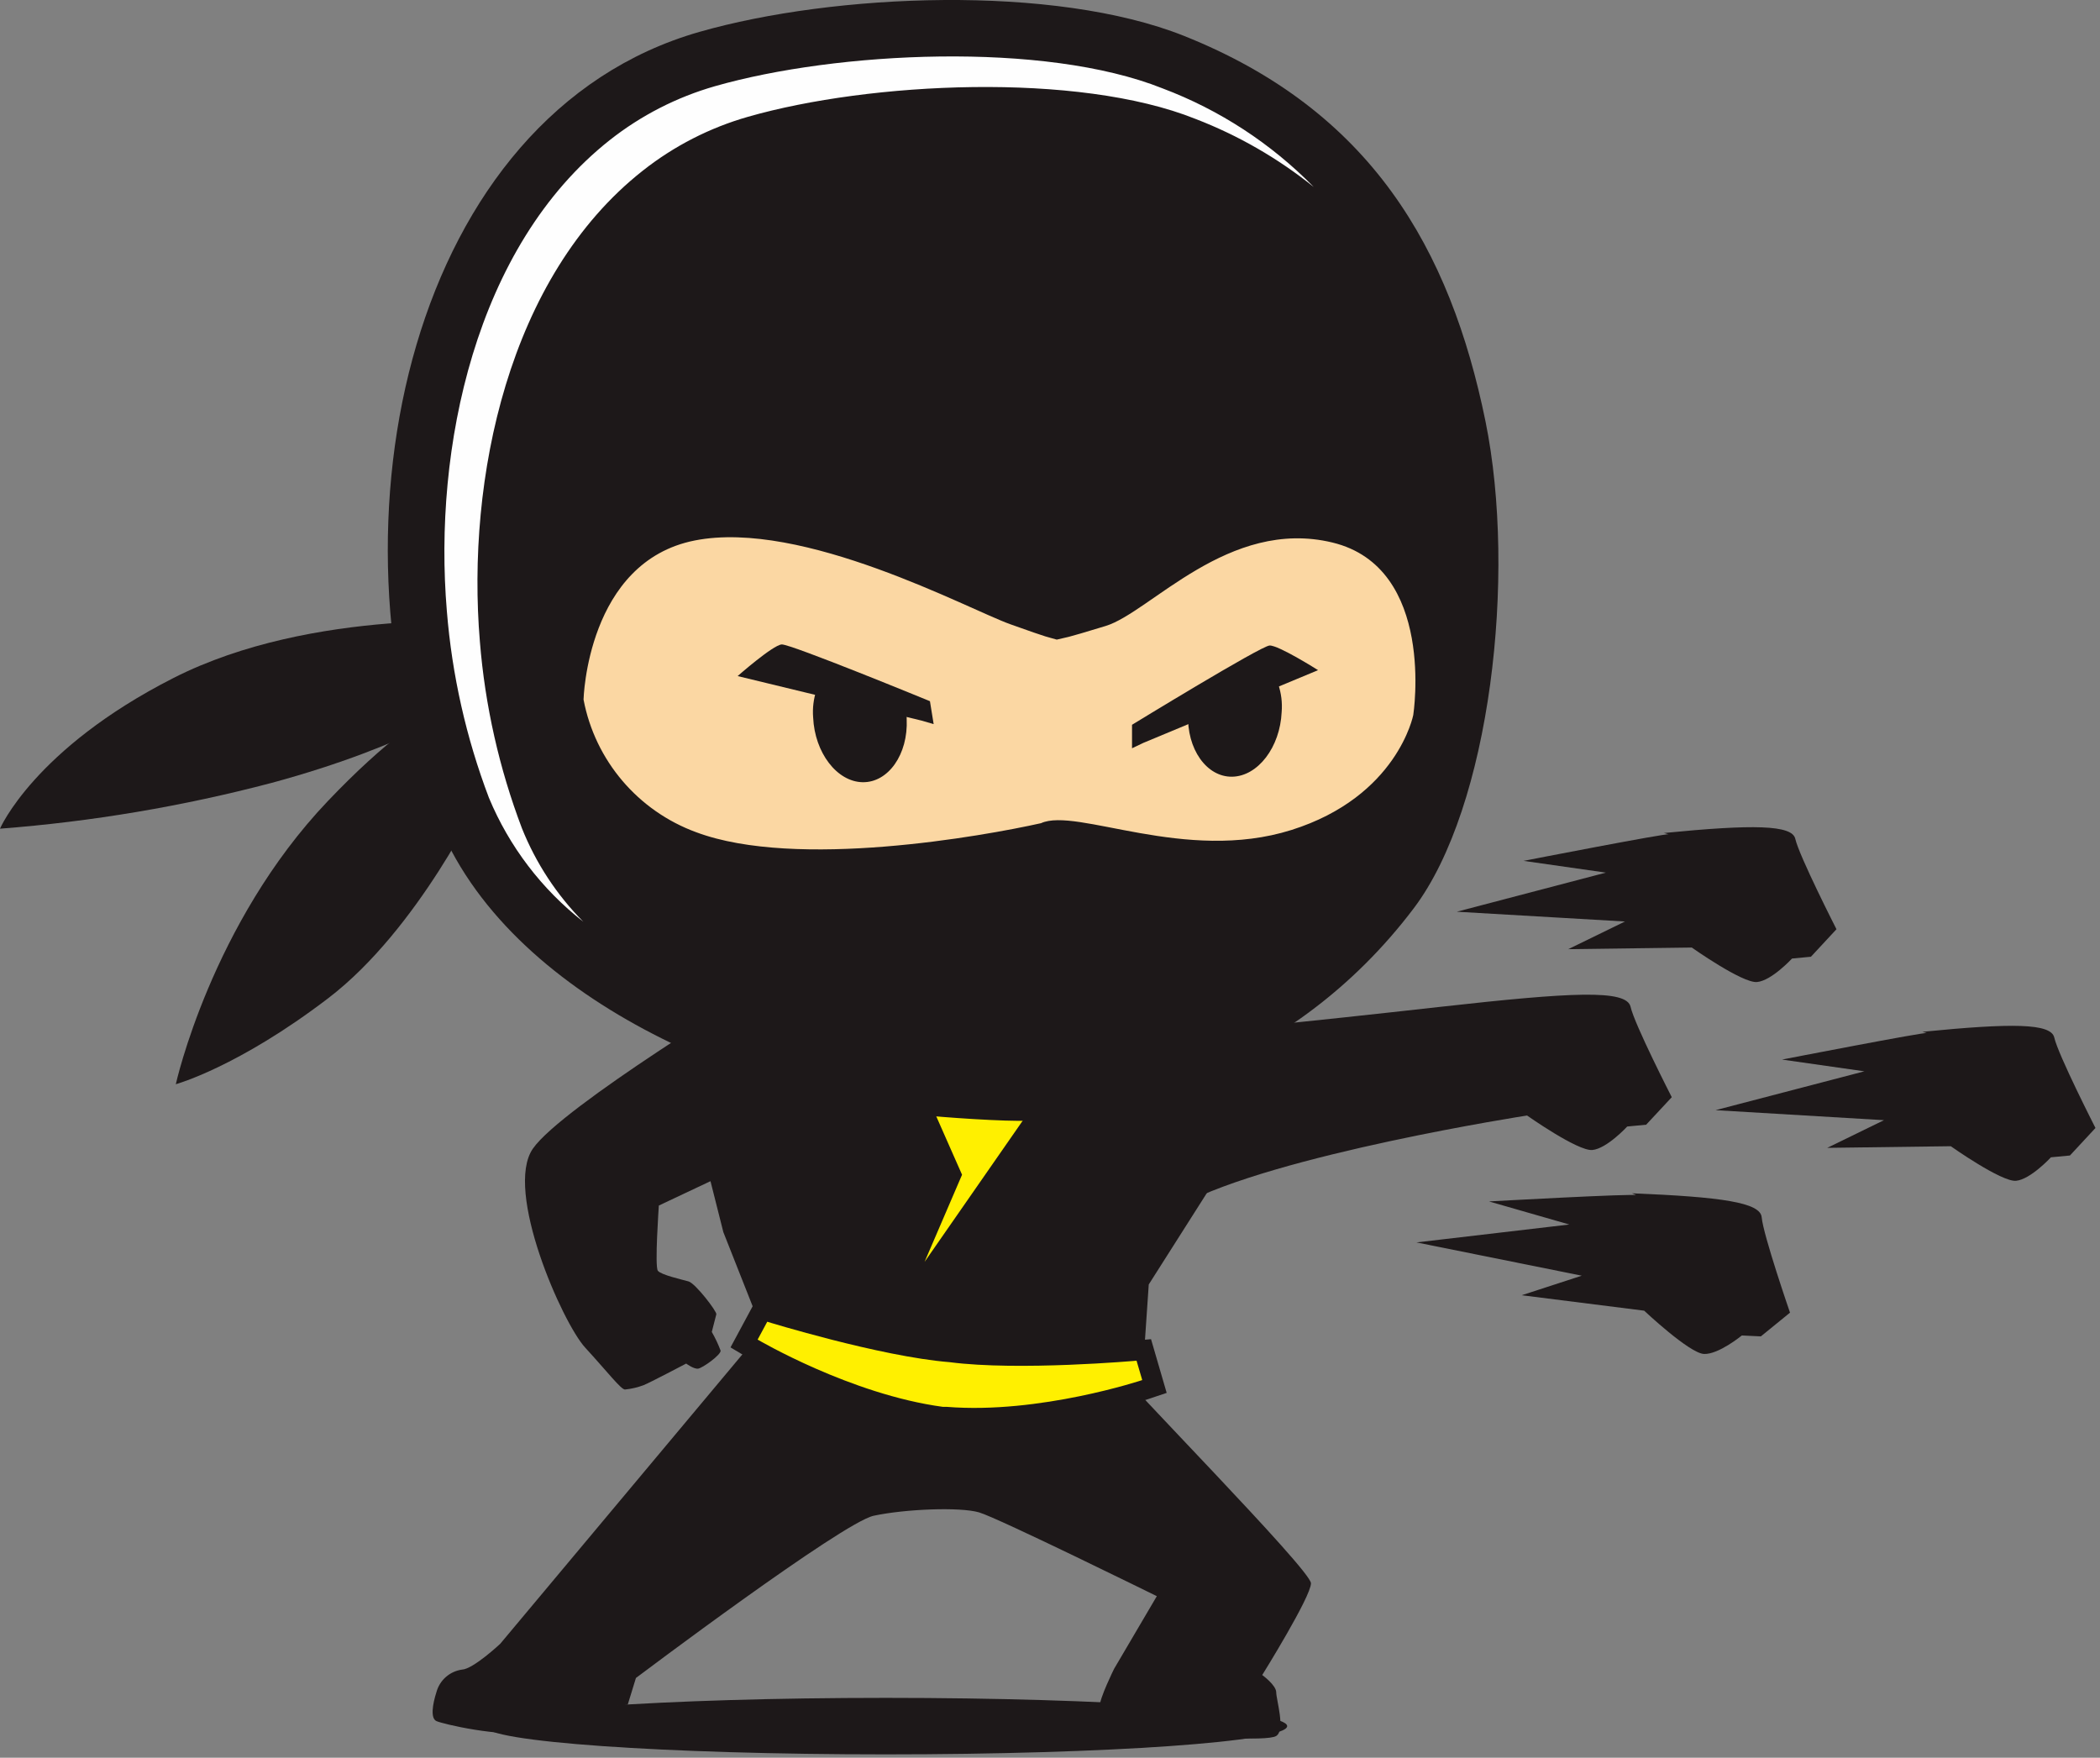 <svg height="149" viewBox="0 0 178 149" width="178" xmlns="http://www.w3.org/2000/svg"><rect x="0" y="0" width="178" height="149" fill="#808080" stroke="none"/><g fill="none" fill-rule="evenodd"><path d="m75.088 143.924c18.784 0 34.015 1.072 34.015 2.395 0 1.323-15.231 2.395-34.015 2.395s-34.008-1.072-34.008-2.395c0-1.323 15.224-2.395 34.008-2.395z" fill="#1d1819"/><path d="m64.611 112.794-22.212 26.548s-2.283 2.138-3.232 2.186c-1.04.142-1.895.89-2.171 1.901-.335 1.044-.524 2.228 0 2.465s5.368 1.393 8.272.947c1.781-.299 3.48-.963 4.991-1.95.237-.097 2.946-.383 2.946-.383l.698-2.27s17.493-13.18 20.152-13.751c2.66-.571 7.315-.759 8.935-.285 1.619.473 15.064 7.102 15.064 7.102l-3.623 6.162s-1.27 2.562-1.222 3.224c.049.661 3.42.661 3.42.661s1.564 1.427 2.897 1.615c1.333.188 7.846.696 8.649.188s0-3.084 0-3.697-1.187-1.469-1.187-1.469 4.132-6.635 4.132-7.777-16.341-17.664-16.753-18.576c-.412-.912-29.757-2.841-29.757-2.841z" fill="#1d1819"/><path d="m42.273 52.742s-15.748-1.281-27.566 4.728c-11.818 6.009-14.708 12.776-14.708 12.776 7.78-.597 15.491-1.897 23.035-3.885 11.867-3.21 17.451-7.178 17.451-7.178l1.78-6.433z" fill="#1d1819"/><path d="m40.793 67.454s-5.298 11.3-12.963 17.156c-7.664 5.856-12.928 7.297-12.928 7.297s3.009-13.626 12.872-23.986 13.996-9.434 13.996-9.434z" fill="#1d1819"/><path d="m56.15 83.941c4.771-.544 9.572-.777 14.373-.696 8.865.077 12.607 1.33 12.607 1.33s3.923-.446 12.607 1.323c4.713.915 9.36 2.139 13.912 3.662l-12.279 19.321-.551 8.091s-.433 1.037-3.748 1.448c-3.316.411-13.472-.466-13.472-.466s-10.115-1.26-13.263-2.353c-3.148-1.093-1.724-2.806-1.724-2.806l-3.302-8.355-5.159-20.47z" fill="#1d1819"/><path d="m65.518 110.413c3.113.961 6.38 1.81 9.563 2.486 1.828.403 3.679.696 5.542.877h.084c1.854.214 3.718.314 5.584.299 3.253 0 6.624-.146 9.877-.432l1.396-.125 1.326 4.554-1.557.522c-1.584.509-3.194.934-4.823 1.274-3.434.789-6.947 1.179-10.471 1.163-.649 0-1.298-.042-1.941-.091h-.168-.07-.168c-.642-.084-1.284-.188-1.92-.313-3.451-.722-6.807-1.836-10.003-3.321-1.522-.675-3.009-1.428-4.453-2.256l-1.396-.836 2.248-4.178 1.34.411z" fill="#1d1819"/><path d="m65.015 112.035s9.577 2.959 15.476 3.433c5.864.766 15.845-.125 15.845-.125l.482 1.643s-8.698 2.903-16.564 2.27h-.168-.161c-7.825-1.051-15.706-5.702-15.706-5.702l.817-1.518z" fill="#fff000"/><path d="m94.047 84.408-15.678 22.559 3.176-7.387-7.637-17.295z" fill="#fff000"/><path d="m36.996 69.348c5.961 15.443 27.063 23.903 41.813 25.239 2.701.244 7.867.571 9.13.355 6.624-1.114 21.367-4.01 31.9-17.957 6.478-8.571 8.739-28.178 6.073-41.274-2.988-14.621-9.696-26.34-25.555-32.669-11.008-4.386-29.646-3.607-41.066-.341-24.508 7.004-32.033 41.504-22.295 66.646z" fill="#1d1819"/><path d="m111.351 15.847c-3.609-3.682-7.98-6.534-12.809-8.355-10.045-4.01-27.635-3.133-37.931-.188-3.244.928-6.274 2.479-8.921 4.567-11.42 9.017-14.973 26.166-13.814 39.924.436 5.419 1.637 10.749 3.567 15.833 1.718 4.129 4.473 7.747 8 10.507-2.245-2.266-4.014-4.958-5.2-7.916-1.93-5.084-3.131-10.414-3.567-15.833-1.152-13.765 2.394-30.935 13.814-39.924 2.648-2.09 5.681-3.642 8.928-4.567 10.289-2.945 27.922-3.822 37.924.188 3.615 1.394 6.992 3.339 10.01 5.765z" fill="#fefefe"/><path d="m49.463 59.294s.286-11.676 9.431-13.48c9.144-1.803 23.161 5.821 26.742 7.102 3.581 1.281 3.009 1.024 3.937 1.302.977-.244.363 0 4.146-1.156 3.783-1.156 10.415-9.198 19.217-7.074 8.802 2.124 6.855 14.621 6.855 14.621s-1.333 6.914-10.331 9.748c-8.998 2.834-18.219-1.95-21.22-.578-4.886 1.093-20.725 3.941-29.213.773-4.95-1.808-8.582-6.079-9.563-11.245z" fill="#fbd7a3"/><g fill="#1d1819"><path d="m70.383 56.46c-1.06 1.195-1.587 2.768-1.459 4.359.133 2.987 2.017 5.445 4.188 5.487 2.171.042 3.874-2.353 3.741-5.34 0-.216 0-.432-.056-.641l-6.443-3.864z"/><path d="m78.111 61.083-15.587-3.774s2.988-2.632 3.735-2.681c.747-.049 12.565 4.811 12.565 4.811l.314 1.943z"/><path d="m107.177 56c1.061 1.191 1.588 2.763 1.459 4.352-.133 2.994-2.017 5.445-4.188 5.487s-3.874-2.353-3.741-5.34c0-.216 0-.432.056-.641l6.443-3.857z"/><path d="m96.916 62.97 14.805-6.162s-3.365-2.131-4.111-2.089c-.747.042-11.657 6.719-11.657 6.719v1.991z"/><path d="m64.387 83.656s-16.753 10.158-19.217 13.709c-2.464 3.551 2.499 14.761 4.426 16.863 1.927 2.103 3.023 3.537 3.372 3.558.548-.052 1.085-.179 1.599-.376.433-.16 3.595-1.824 3.595-1.824s.635.473 1.005.432 1.968-1.184 1.913-1.532c-.206-.546-.456-1.075-.747-1.581 0 0 .321-1.267.384-1.497.063-.23-1.766-2.618-2.352-2.785-.586-.167-2.324-.55-2.604-.905-.279-.355.084-5.528.084-5.528l8.516-4.017s2.157-4.066 2.213-7.763c-.051-2.411-.811-4.755-2.185-6.74z"/><path d="m98.752 87.492c.607.327 12.181-.898 23.328-2.144 11.148-1.246 15.797-1.497 16.132 0s3.49 7.659 3.49 7.659l-2.171 2.332-1.605.153s-1.731 1.88-2.96 1.991c-1.229.111-5.528-2.924-5.528-2.924s-21.311 3.293-29.318 7.589c-8.007 4.296-1.145-14.621-1.396-14.621z"/><path d="m141.004 70.615c7.602-.752 10.91-.696 11.169.494.328 1.455 3.49 7.659 3.49 7.659l-2.164 2.332-1.605.153s-1.731 1.88-2.967 1.991c-1.236.111-5.528-2.924-5.528-2.924l-10.471.139 4.809-2.346-14.254-.829 12.635-3.314-6.98-.996s12.299-2.395 12.313-2.249l-.405-.111z"/><path d="m138.316 101.153c7.637.306 10.903.787 11.008 2.033.126 1.49 2.401 8.084 2.401 8.084l-2.471 2.012-1.612-.077s-1.975 1.622-3.211 1.567c-1.236-.056-5.068-3.669-5.068-3.669l-10.38-1.309 5.089-1.657-14.01-2.82 12.956-1.518-6.806-1.956s12.509-.696 12.502-.522l-.384-.167z"/><path d="m162.957 87.464c7.602-.752 10.903-.731 11.169.494.328 1.455 3.49 7.659 3.49 7.659l-2.164 2.332-1.612.153s-1.731 1.88-2.96 1.991c-1.229.111-5.528-2.931-5.528-2.931l-10.471.139 4.809-2.346-14.275-.849 12.614-3.293-6.98-.996s12.292-2.388 12.292-2.249l-.398-.104z"/></g></g></svg>